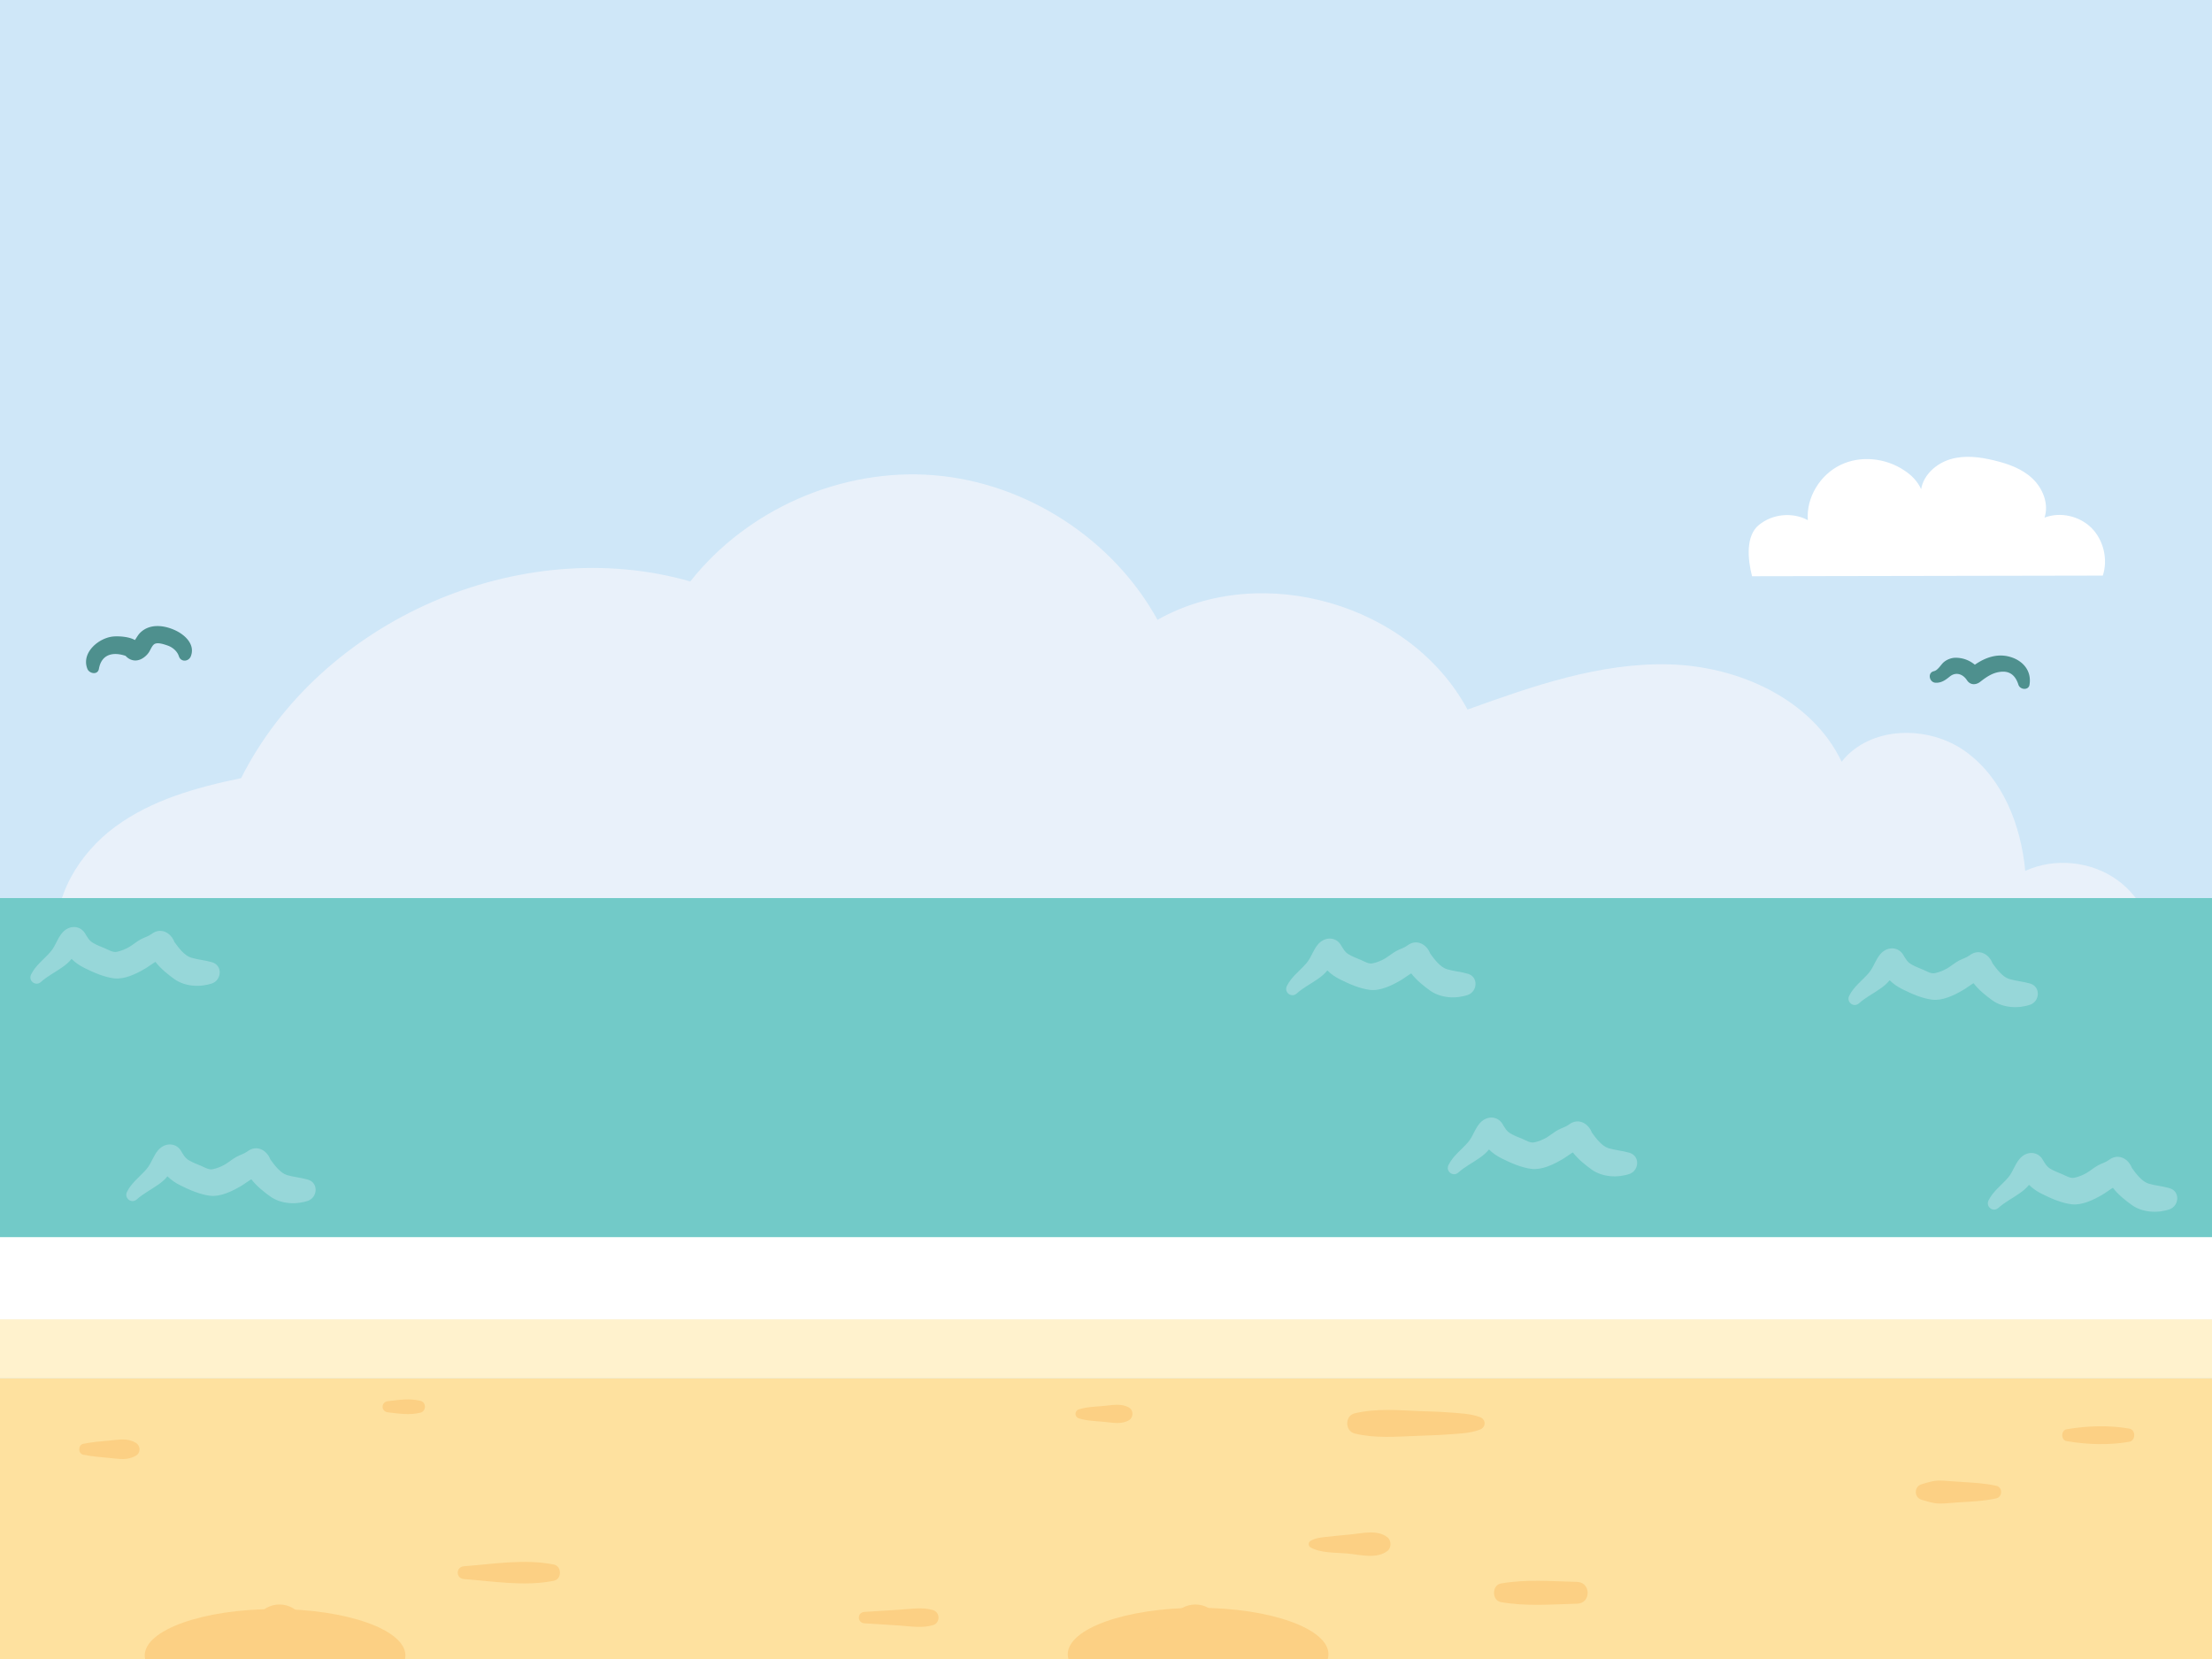 <svg width="480" height="360" viewBox="0 0 480 360" xmlns="http://www.w3.org/2000/svg"><g fill="none"><path fill="#CFE7F8" d="M0-3h480v423H0z"/><path d="M12.343 204.549c-1.029-9.772 4.766-19.338 12.686-25.166 7.92-5.829 17.691-8.537 27.291-10.526 17.314-34.354 60.514-53.246 97.474-42.686 12.412-15.737 32.949-24.685 52.937-23.04 19.989 1.646 38.778 13.818 48.446 31.372 22.629-12.789 54.96-3.429 67.269 19.474 14.16-5.108 28.765-10.217 43.817-9.806 15.051.412 30.891 7.543 37.371 21.12 6.137-7.817 18.857-8.022 26.915-2.194 8.057 5.829 12 15.977 12.925 25.886 6.377-2.914 14.297-2.126 19.989 1.988 5.691 4.115 8.88 11.418 8.091 18.378-140.708 10.628-282.137 12.171-423.051 4.662-5.109-.274-11.383-1.44-12.789-6.342" fill="#E9F1FA"/><path fill="#72CAC8" d="M0 194.88h480v73.817H0z"/><path fill="#FEE19F" d="M0 299.04h480v73.817H0z"/><path fill="#FFF2CD" d="M0 286.286h480v12.754H0z"/><path fill="#FFF" d="M0 268.457h480v17.829H0z"/><g transform="translate(6.514 -30.171)"><path d="M373.68 155.211l76.114-.137c1.166-3.565.137-7.748-2.468-10.354-2.64-2.606-6.755-3.531-10.183-2.229.994-2.982-.377-6.377-2.64-8.502-2.263-2.126-5.28-3.189-8.297-3.909-3.086-.754-6.377-1.166-9.429-.274-3.051.891-5.863 3.325-6.411 6.514-.755-1.714-2.126-3.086-3.669-4.08-4.046-2.709-9.497-3.291-13.851-1.166-4.389 2.126-7.44 7.029-7.063 11.966-3.326-1.783-7.646-1.371-10.594 1.029-2.915 2.331-2.469 7.44-1.509 11.142z" fill="#FFF"/><path d="M60.309 286.149c-1.509-.446-3.086-.549-4.56-.995-1.44-.445-2.743-2.194-3.6-3.394-.755-1.989-2.949-3.291-5.006-1.714-.686.514-1.543.72-2.297 1.131-.892.48-1.68 1.166-2.537 1.68-.858.48-1.68.823-2.64 1.029-.892.205-1.852-.446-2.606-.755-.857-.342-1.714-.685-2.503-1.131-.926-.514-1.269-1.234-1.817-2.126-1.029-1.645-3.052-1.748-4.457-.583-1.44 1.2-1.817 3.258-3.052 4.629-1.44 1.646-3.188 2.88-4.183 4.869-.685 1.371.96 2.674 2.126 1.645 1.406-1.268 3.086-2.091 4.629-3.188.754-.515 1.44-1.097 2.023-1.817.788.788 1.68 1.405 2.777 1.954 1.988.994 4.251 1.988 6.445 2.263 2.263.274 4.766-.96 6.652-2.057.72-.412 1.406-.96 2.126-1.406l.205-.103c1.166 1.509 2.812 2.811 4.115 3.737 2.331 1.646 5.622 1.817 8.262.892 2.023-.823 2.195-3.875-.102-4.56zm-20.812-47.178c-1.508-.445-3.086-.548-4.56-.994-1.44-.446-2.743-2.194-3.6-3.394-.754-1.989-2.948-3.292-5.006-1.714-.685.514-1.542.72-2.297 1.131-.891.48-1.68 1.166-2.537 1.68-.857.48-1.68.823-2.64 1.029-.891.205-1.851-.446-2.606-.755-.857-.343-1.714-.685-2.502-1.131-.926-.514-1.269-1.234-1.818-2.126-1.028-1.646-3.051-1.748-4.457-.583-1.44 1.2-1.817 3.257-3.051 4.629-1.44 1.646-3.189 2.88-4.183 4.868-.686 1.372.96 2.675 2.126 1.646 1.405-1.268 3.085-2.091 4.628-3.188.755-.515 1.44-1.098 2.023-1.818.789.789 1.68 1.406 2.777 1.955 1.989.994 4.252 1.988 6.446 2.263 2.263.274 4.766-.96 6.651-2.058.72-.411 1.406-.96 2.126-1.405l.206-.103c1.166 1.508 2.811 2.811 4.114 3.737 2.332 1.646 5.623 1.817 8.263.891 2.023-.822 2.194-3.874-.103-4.56zm307.577 41.349c-1.508-.446-3.085-.549-4.56-.994-1.44-.446-2.743-2.195-3.6-3.395-.754-1.988-2.948-3.291-5.005-1.714-.686.514-1.543.72-2.298 1.132-.891.48-1.68 1.165-2.537 1.68-.857.48-1.68.822-2.64 1.028-.891.206-1.851-.446-2.605-.754-.858-.343-1.715-.686-2.503-1.132-.926-.514-1.269-1.234-1.817-2.125-1.029-1.646-3.052-1.749-4.458-.583-1.44 1.2-1.817 3.257-3.051 4.628-1.44 1.646-3.189 2.88-4.183 4.869-.686 1.371.96 2.674 2.126 1.646 1.406-1.269 3.086-2.092 4.628-3.189.755-.514 1.44-1.097 2.023-1.817.789.789 1.68 1.406 2.777 1.954 1.989.995 4.252 1.989 6.446 2.263 2.263.274 4.766-.96 6.652-2.057.72-.411 1.405-.96 2.125-1.406l.206-.103c1.166 1.509 2.811 2.812 4.114 3.738 2.332 1.645 5.623 1.817 8.263.891 2.023-.823 2.194-3.874-.103-4.56zm86.949-36.72c-1.509-.446-3.086-.549-4.56-.994-1.44-.446-2.743-2.195-3.6-3.395-.754-1.988-2.949-3.291-5.006-1.714-.686.514-1.543.72-2.297 1.132-.891.48-1.68 1.165-2.537 1.68-.857.48-1.68.822-2.64 1.028-.892.206-1.852-.446-2.606-.754-.857-.343-1.714-.686-2.503-1.132-.925-.514-1.268-1.234-1.817-2.125-1.028-1.646-3.051-1.749-4.457-.583-1.44 1.2-1.817 3.257-3.051 4.628-1.44 1.646-3.189 2.88-4.183 4.869-.686 1.371.96 2.674 2.125 1.646 1.406-1.269 3.086-2.092 4.629-3.189.754-.514 1.44-1.097 2.023-1.817.788.789 1.68 1.406 2.777 1.954 1.989.995 4.251 1.989 6.446 2.263 2.263.274 4.765-.96 6.651-2.057.72-.411 1.406-.96 2.126-1.406l.206-.103c1.165 1.509 2.811 2.812 4.114 3.738 2.331 1.645 5.623 1.817 8.263.891 2.023-.823 2.194-3.874-.103-4.56zm30.24 44.4c-1.509-.446-3.086-.549-4.56-.994-1.44-.446-2.743-2.195-3.6-3.395-.754-1.988-2.949-3.291-5.006-1.714-.686.514-1.543.72-2.297 1.132-.891.48-1.68 1.165-2.537 1.68-.857.48-1.68.822-2.64 1.028-.892.206-1.852-.446-2.606-.754-.857-.343-1.714-.686-2.503-1.132-.925-.514-1.268-1.234-1.817-2.125-1.028-1.646-3.051-1.749-4.457-.583-1.44 1.2-1.817 3.257-3.051 4.628-1.44 1.646-3.189 2.88-4.183 4.869-.686 1.371.96 2.674 2.125 1.646 1.406-1.269 3.086-2.092 4.629-3.189.754-.514 1.44-1.097 2.023-1.817.788.789 1.68 1.406 2.777 1.954 1.989.995 4.251 1.989 6.446 2.263 2.263.274 4.765-.96 6.651-2.057.72-.411 1.406-.96 2.126-1.406l.206-.103c1.165 1.509 2.811 2.812 4.114 3.738 2.331 1.645 5.623 1.817 8.263.891 2.023-.823 2.228-3.909-.103-4.56z" fill="#97D7D9"/><ellipse fill="#FCD084" cx="53.177" cy="389.417" rx="28.286" ry="10.08"/><ellipse fill="#FCD084" cx="253.474" cy="389.143" rx="28.286" ry="10.08"/><path d="M241.714 392.469l22.217-.103c.652-1.097.549-2.572-.24-3.566-.788-.994-2.194-1.44-3.394-1.029.206-1.782-.514-3.531-1.371-5.108-.789-1.44-1.817-2.812-3.257-3.6-1.68-.96-3.875-.96-5.589 0-1.68.96-2.811 2.811-2.88 4.766-1.543-.96-3.703-.309-4.937 1.028-1.234 1.337-1.714 3.189-1.989 5.006-.137.994 1.132 1.646 1.44 2.606zm-198.754 0l22.217-.103c.652-1.097.549-2.572-.24-3.566-.788-.994-2.194-1.44-3.394-1.029.206-1.782-.514-3.531-1.372-5.108-.788-1.44-1.817-2.812-3.257-3.6-1.68-.96-3.874-.96-5.588 0-1.68.96-2.812 2.811-2.88 4.766-1.543-.96-3.703-.309-4.937 1.028-1.235 1.337-1.715 3.189-1.989 5.006-.137.994 1.131 1.646 1.44 2.606zm412.594-52.286c-4.388-.789-9.188-.617-13.611.137-1.269.206-1.269 2.366 0 2.571 4.388.755 9.223.926 13.611.138 1.406-.275 1.406-2.606 0-2.846zM314.64 337.68c-2.023-.754-4.286-.823-6.411-.994-2.229-.172-4.492-.24-6.72-.309-4.732-.206-9.395-.617-14.058.48-2.16.514-2.16 3.84 0 4.389 4.423 1.063 8.846.685 13.372.514 2.228-.103 4.491-.137 6.72-.309 2.331-.171 4.868-.205 7.097-1.062 1.337-.515 1.337-2.195 0-2.709zm21.051 35.76c-5.52-.137-11.04-.617-16.491.343-2.023.343-2.023 3.703 0 4.046 5.451.96 11.006.48 16.491.342 3.086-.034 3.086-4.662 0-4.731zm-139.782 6.103c-2.366-.686-4.903-.206-7.303-.069-2.503.172-5.04.309-7.543.48-1.612.103-1.612 2.366 0 2.469 2.503.171 5.04.308 7.543.48 2.4.171 4.971.617 7.303-.069 1.645-.445 1.645-2.811 0-3.291zM22.971 343.269c-1.817-1.098-3.634-.686-5.622-.515-1.955.172-3.875.343-5.795.72-1.165.24-1.165 2.126 0 2.366 1.92.377 3.875.549 5.795.72 1.988.171 3.805.583 5.622-.514 1.063-.583 1.063-2.126 0-2.777zm90.686 26.4c-6.343-1.269-13.131-.103-19.508.377-1.783.137-1.783 2.64 0 2.777 6.411.48 13.165 1.646 19.508.377 1.783-.343 1.783-3.189 0-3.531zm-28.937-35.52c-2.366-.583-4.629-.206-7.029.068-1.577.172-1.577 2.263 0 2.434 2.4.275 4.663.652 7.029.069 1.303-.343 1.303-2.263 0-2.571zm153.737 1.44c-1.68-.926-3.531-.515-5.383-.343-1.817.171-3.737.205-5.485.754-.96.309-.96 1.646 0 1.954 1.748.549 3.668.583 5.485.755 1.852.171 3.703.617 5.383-.343 1.029-.583 1.029-2.195 0-2.777zm56.16 28.217c-2.263-1.817-5.486-.892-8.194-.652-1.577.137-3.154.309-4.732.48-1.302.137-2.64.206-3.805.892-.549.308-.549 1.131 0 1.44 2.16 1.234 5.451 1.097 7.885 1.303 2.846.274 6.515 1.302 8.88-.618.755-.617.755-2.194-.034-2.845zm132.103-11.212c-2.537-.583-5.177-.685-7.749-.857-1.337-.103-2.674-.171-4.011-.274-1.68-.103-2.914.308-4.491.788-1.68.48-1.68 2.88 0 3.36 1.337.378 2.4.789 3.805.823 1.337.035 2.709-.171 4.012-.24 2.811-.171 5.657-.274 8.434-.891 1.337-.343 1.337-2.4 0-2.709z" fill="#FCD084"/><path d="M312 241.474c-1.509-.445-3.086-.548-4.56-.994-1.44-.446-2.743-2.194-3.6-3.394-.754-1.989-2.949-3.292-5.006-1.715-.685.515-1.543.72-2.297 1.132-.891.48-1.68 1.166-2.537 1.68-.857.48-1.68.823-2.64 1.028-.891.206-1.851-.445-2.606-.754-.857-.343-1.714-.686-2.503-1.131-.925-.515-1.268-1.235-1.817-2.126-1.028-1.646-3.051-1.749-4.457-.583-1.44 1.2-1.817 3.257-3.051 4.629-1.44 1.645-3.189 2.88-4.183 4.868-.686 1.372.96 2.675 2.126 1.646 1.405-1.269 3.085-2.091 4.628-3.189.754-.514 1.44-1.097 2.023-1.817.789.789 1.68 1.406 2.777 1.955 1.989.994 4.252 1.988 6.446 2.262 2.263.275 4.766-.96 6.651-2.057.72-.411 1.406-.96 2.126-1.405l.206-.103c1.165 1.508 2.811 2.811 4.114 3.737 2.331 1.646 5.623 1.817 8.263.891 2.023-.823 2.194-3.908-.103-4.56z" fill="#97D7D9"/><path d="M429.497 172.663c-2.743-.72-5.28.24-7.474 1.748-1.132-.925-2.469-1.474-4.046-1.508-.994-.034-2.057.377-2.777 1.028-.617.583-1.2 1.68-2.057 1.886-1.44.309-1.029 2.434.343 2.503 1.234.069 2.125-.549 3.051-1.303 1.303-1.097 2.846-.651 3.772.754.685 1.063 1.885 1.098 2.845.378 1.543-1.2 2.983-2.195 5.006-2.229 1.851 0 2.811 1.234 3.326 2.846.343 1.097 2.194 1.268 2.4 0 .514-3.086-1.509-5.349-4.389-6.103zm-398.16-5.794c-2.4-1.063-5.348-1.372-7.371.548-.48.446-.823 1.097-1.2 1.646-1.235-.72-3.257-.857-4.492-.789-3.223.172-7.234 3.463-5.828 7.029.411 1.063 2.263 1.406 2.503 0 .582-3.257 3.154-3.703 5.794-2.812.891.995 2.228 1.338 3.531.618a4.444 4.444 0 0 0 1.509-1.372c.343-.514.651-1.371 1.131-1.748.72-.549 2.263.034 2.983.274 1.063.377 2.057 1.234 2.4 2.297.412 1.337 2.126 1.234 2.606 0 .994-2.606-1.372-4.731-3.566-5.691z" fill="#4E908E"/></g></g></svg>